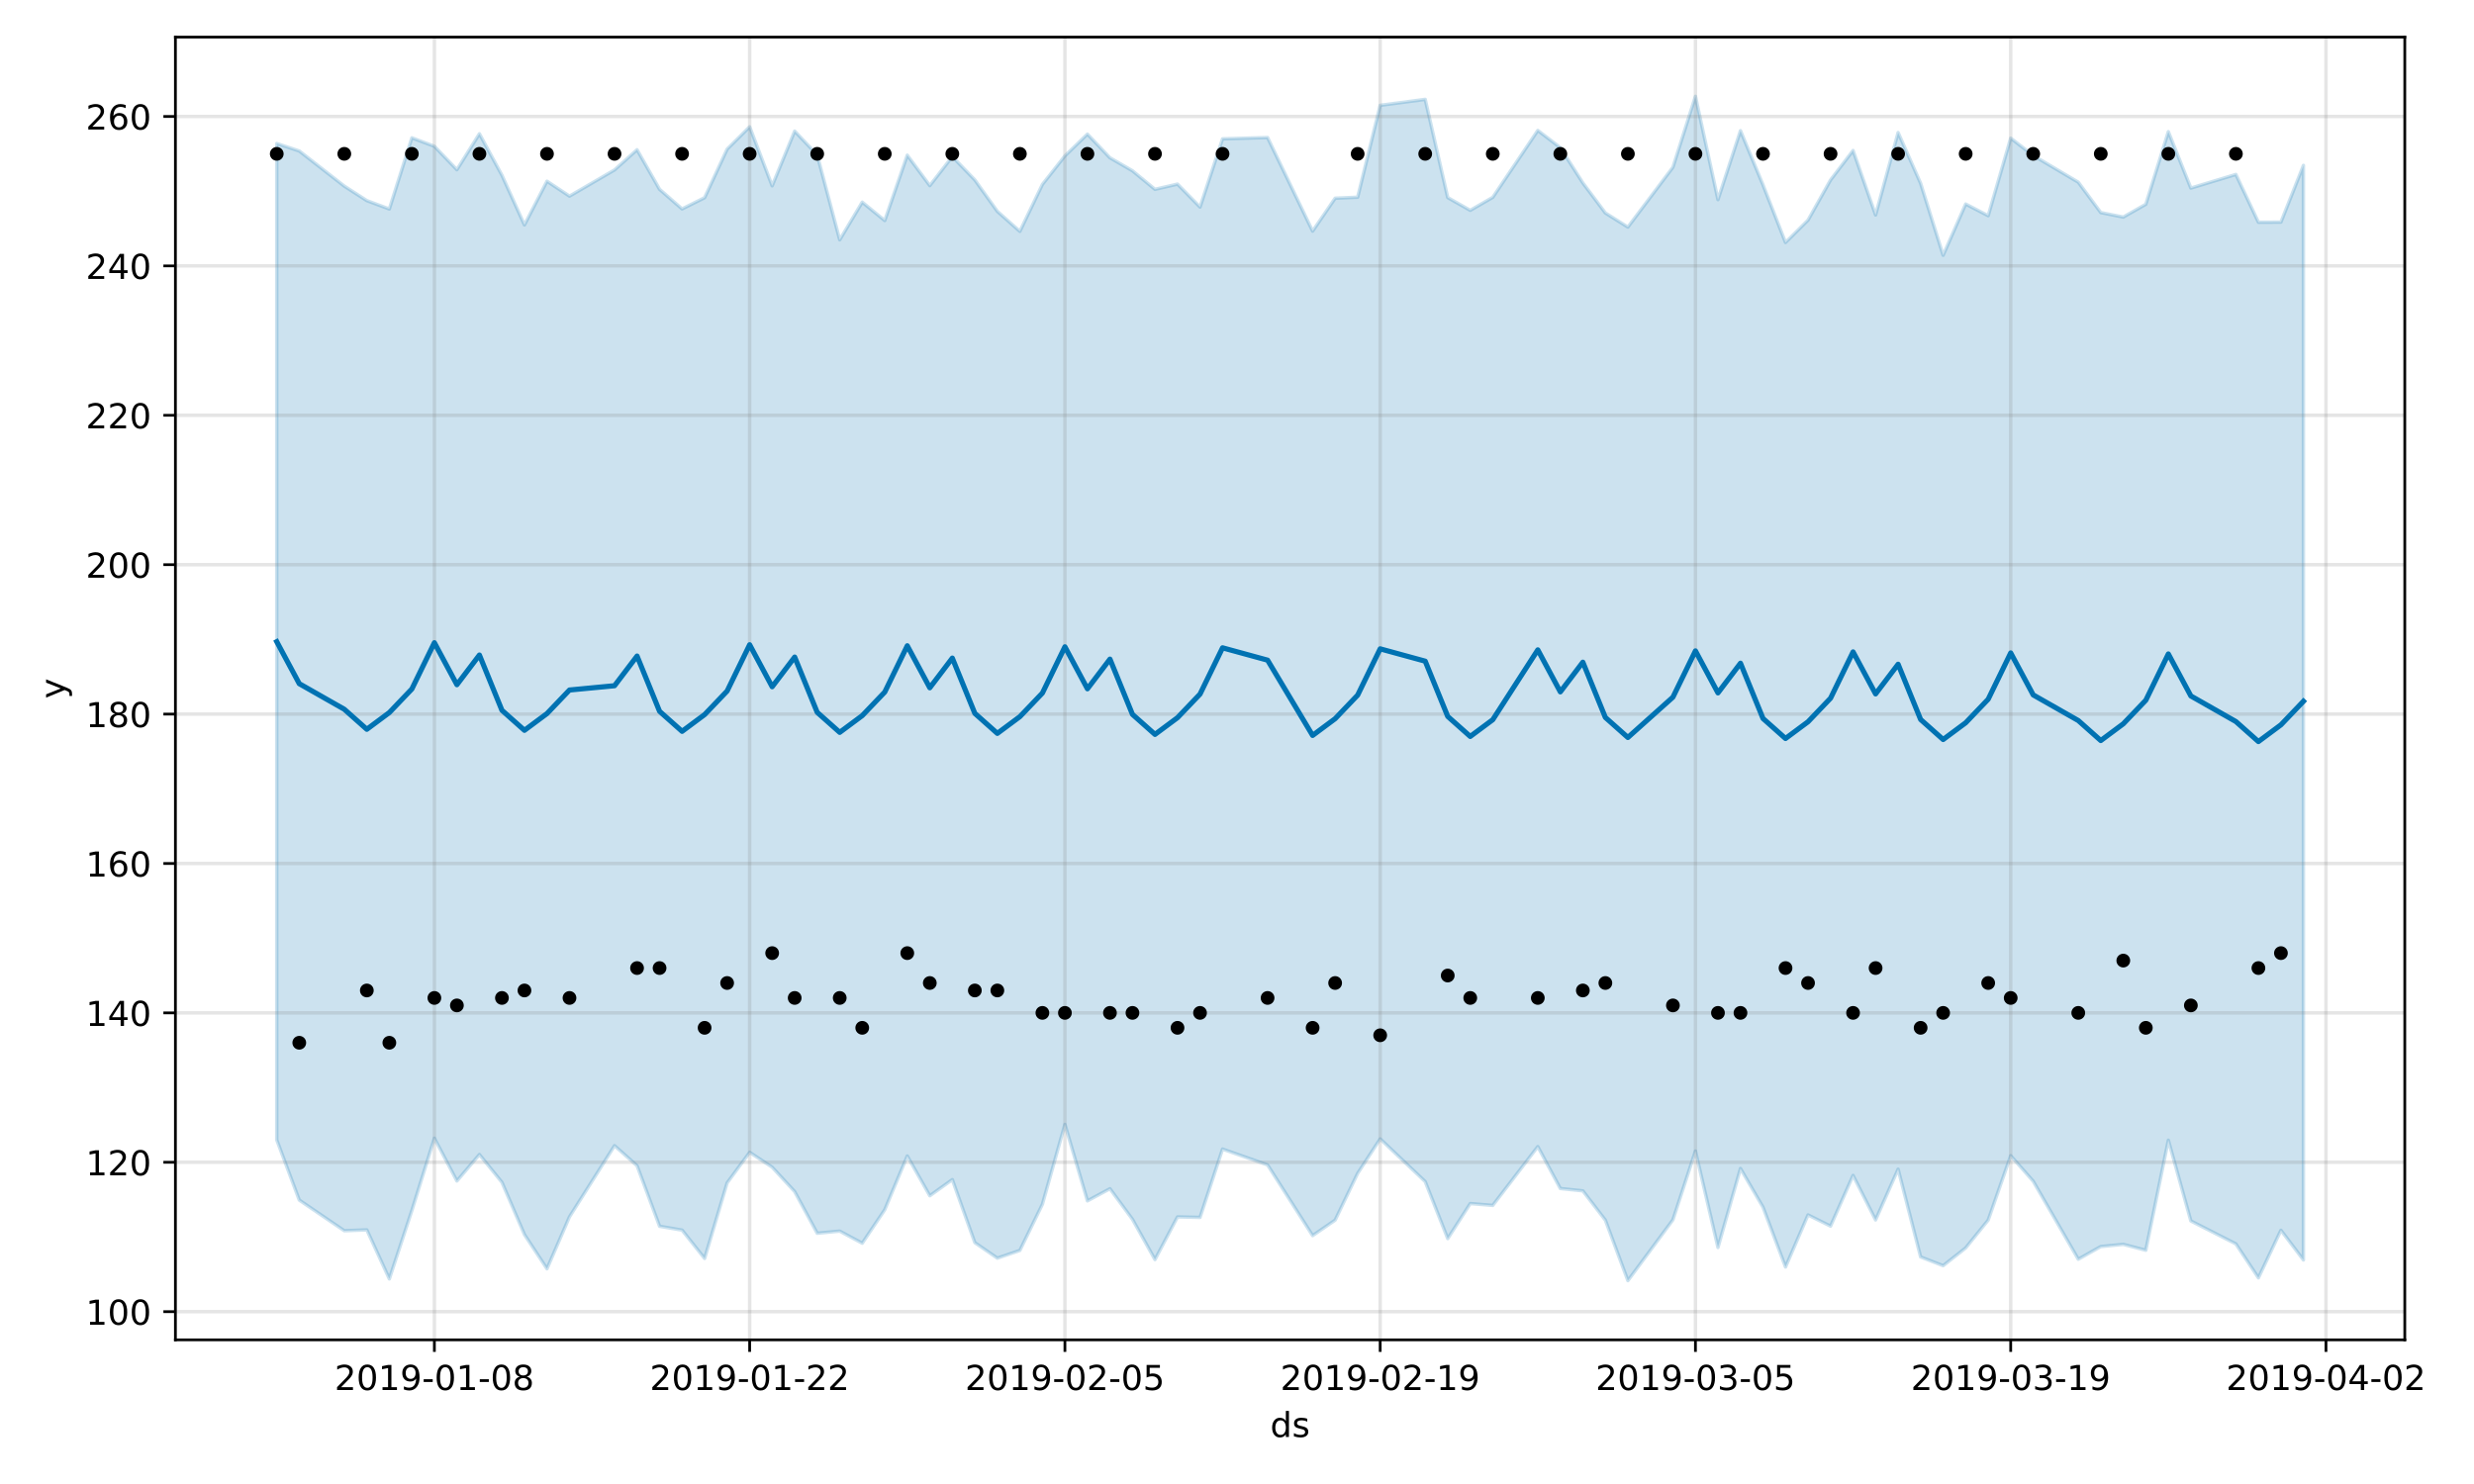 <?xml version="1.0" encoding="utf-8" standalone="no"?>
<!DOCTYPE svg PUBLIC "-//W3C//DTD SVG 1.1//EN"
  "http://www.w3.org/Graphics/SVG/1.1/DTD/svg11.dtd">
<!-- Created with matplotlib (https://matplotlib.org/) -->
<svg height="432pt" version="1.1" viewBox="0 0 720 432" width="720pt" xmlns="http://www.w3.org/2000/svg" xmlns:xlink="http://www.w3.org/1999/xlink">
 <defs>
  <style type="text/css">
*{stroke-linecap:butt;stroke-linejoin:round;}
  </style>
 </defs>
 <g id="figure_1">
  <g id="patch_1">
   <path d="M 0 432 
L 720 432 
L 720 0 
L 0 0 
z
" style="fill:#ffffff;"/>
  </g>
  <g id="axes_1">
   <g id="patch_2">
    <path d="M 51.05 390.04 
L 699.857 390.04 
L 699.857 10.8 
L 51.05 10.8 
z
" style="fill:#ffffff;"/>
   </g>
   <g id="PolyCollection_1">
    <defs>
     <path d="M 80.541 -390.226 
L 80.541 -100.176 
L 87.095 -82.65 
L 100.202 -73.726 
L 106.756 -73.969 
L 113.309 -59.702 
L 119.863 -79.601 
L 126.417 -100.666 
L 132.97 -88.209 
L 139.524 -95.913 
L 146.077 -87.827 
L 152.631 -72.612 
L 159.185 -62.65 
L 165.738 -77.779 
L 178.845 -98.484 
L 185.399 -92.656 
L 191.953 -75.027 
L 198.506 -73.905 
L 205.06 -65.654 
L 211.613 -87.647 
L 218.167 -96.552 
L 224.721 -92.221 
L 231.274 -85.118 
L 237.828 -72.993 
L 244.381 -73.616 
L 250.935 -70.09 
L 257.489 -79.84 
L 264.042 -95.488 
L 270.596 -83.905 
L 277.15 -88.608 
L 283.703 -70.26 
L 290.257 -65.748 
L 296.81 -67.997 
L 303.364 -81.426 
L 309.918 -104.689 
L 316.471 -82.424 
L 323.025 -85.955 
L 329.578 -77.052 
L 336.132 -65.321 
L 342.686 -77.75 
L 349.239 -77.603 
L 355.793 -97.498 
L 368.9 -92.885 
L 382.007 -72.304 
L 388.561 -76.81 
L 395.114 -90.425 
L 401.668 -100.463 
L 414.775 -88.027 
L 421.329 -71.435 
L 427.883 -81.639 
L 434.436 -81.102 
L 447.543 -98.22 
L 454.097 -86.016 
L 460.651 -85.337 
L 467.204 -76.812 
L 473.758 -59.198 
L 486.865 -76.905 
L 493.419 -96.946 
L 499.972 -68.848 
L 506.526 -91.846 
L 513.079 -80.583 
L 519.633 -63.165 
L 526.187 -78.325 
L 532.74 -75.063 
L 539.294 -89.824 
L 545.847 -76.868 
L 552.401 -91.652 
L 558.955 -66.094 
L 565.508 -63.551 
L 572.062 -68.718 
L 578.616 -76.824 
L 585.169 -95.574 
L 591.723 -88.132 
L 604.83 -65.436 
L 611.384 -69.126 
L 617.937 -69.76 
L 624.491 -68.047 
L 631.044 -100.084 
L 637.598 -76.576 
L 650.705 -69.899 
L 657.259 -60.013 
L 663.812 -73.865 
L 670.366 -65.217 
L 670.366 -383.86 
L 670.366 -383.86 
L 663.812 -367.337 
L 657.259 -367.303 
L 650.705 -381.225 
L 637.598 -377.253 
L 631.044 -393.67 
L 624.491 -372.537 
L 617.937 -368.817 
L 611.384 -370.121 
L 604.83 -378.967 
L 591.723 -386.732 
L 585.169 -391.783 
L 578.616 -369.209 
L 572.062 -372.604 
L 565.508 -357.692 
L 558.955 -378.634 
L 552.401 -393.415 
L 545.847 -369.418 
L 539.294 -388.191 
L 532.74 -379.604 
L 526.187 -367.925 
L 519.633 -361.41 
L 513.079 -378.184 
L 506.526 -393.958 
L 499.972 -373.88 
L 493.419 -403.962 
L 486.865 -383.316 
L 473.758 -365.895 
L 467.204 -370.006 
L 460.651 -378.752 
L 454.097 -389.033 
L 447.543 -394.027 
L 434.436 -374.556 
L 427.883 -370.773 
L 421.329 -374.488 
L 414.775 -403.075 
L 401.668 -401.344 
L 395.114 -374.592 
L 388.561 -374.302 
L 382.007 -364.717 
L 368.9 -391.965 
L 355.793 -391.584 
L 349.239 -371.726 
L 342.686 -378.411 
L 336.132 -376.893 
L 329.578 -382.288 
L 323.025 -386.067 
L 316.471 -392.959 
L 309.918 -386.623 
L 303.364 -378.311 
L 296.81 -364.652 
L 290.257 -370.48 
L 283.703 -379.632 
L 277.15 -386.411 
L 270.596 -377.968 
L 264.042 -386.83 
L 257.489 -367.802 
L 250.935 -373.155 
L 244.381 -362.189 
L 237.828 -386.905 
L 231.274 -393.837 
L 224.721 -377.909 
L 218.167 -395.096 
L 211.613 -388.581 
L 205.06 -374.448 
L 198.506 -371.184 
L 191.953 -376.895 
L 185.399 -388.418 
L 178.845 -382.538 
L 165.738 -374.911 
L 159.185 -379.251 
L 152.631 -366.525 
L 146.077 -380.996 
L 139.524 -393.063 
L 132.97 -382.597 
L 126.417 -389.418 
L 119.863 -391.881 
L 113.309 -371.162 
L 106.756 -373.603 
L 100.202 -377.827 
L 87.095 -388.051 
L 80.541 -390.226 
z
" id="m4adaa88163" style="stroke:#0072b2;stroke-opacity:0.2;"/>
    </defs>
    <g clip-path="url(#p7a911b8538)">
     <use style="fill:#0072b2;fill-opacity:0.2;stroke:#0072b2;stroke-opacity:0.2;" x="0" xlink:href="#m4adaa88163" y="432"/>
    </g>
   </g>
   <g id="matplotlib.axis_1">
    <g id="xtick_1">
     <g id="line2d_1">
      <path clip-path="url(#p7a911b8538)" d="M 126.417 390.04 
L 126.417 10.8 
" style="fill:none;stroke:#808080;stroke-linecap:square;stroke-opacity:0.2;"/>
     </g>
     <g id="line2d_2">
      <defs>
       <path d="M 0 0 
L 0 3.5 
" id="m7fe9663e9a" style="stroke:#000000;stroke-width:0.8;"/>
      </defs>
      <g>
       <use style="stroke:#000000;stroke-width:0.8;" x="126.417" xlink:href="#m7fe9663e9a" y="390.04"/>
      </g>
     </g>
     <g id="text_1">
      <!-- 2019-01-08 -->
      <defs>
       <path d="M 19.188 8.297 
L 53.609 8.297 
L 53.609 0 
L 7.328 0 
L 7.328 8.297 
Q 12.938 14.109 22.625 23.891 
Q 32.328 33.688 34.812 36.531 
Q 39.547 41.844 41.422 45.531 
Q 43.312 49.219 43.312 52.781 
Q 43.312 58.594 39.234 62.25 
Q 35.156 65.922 28.609 65.922 
Q 23.969 65.922 18.812 64.312 
Q 13.672 62.703 7.812 59.422 
L 7.812 69.391 
Q 13.766 71.781 18.938 73 
Q 24.125 74.219 28.422 74.219 
Q 39.75 74.219 46.484 68.547 
Q 53.219 62.891 53.219 53.422 
Q 53.219 48.922 51.531 44.891 
Q 49.859 40.875 45.406 35.406 
Q 44.188 33.984 37.641 27.219 
Q 31.109 20.453 19.188 8.297 
z
" id="DejaVuSans-50"/>
       <path d="M 31.781 66.406 
Q 24.172 66.406 20.328 58.906 
Q 16.5 51.422 16.5 36.375 
Q 16.5 21.391 20.328 13.891 
Q 24.172 6.391 31.781 6.391 
Q 39.453 6.391 43.281 13.891 
Q 47.125 21.391 47.125 36.375 
Q 47.125 51.422 43.281 58.906 
Q 39.453 66.406 31.781 66.406 
z
M 31.781 74.219 
Q 44.047 74.219 50.516 64.516 
Q 56.984 54.828 56.984 36.375 
Q 56.984 17.969 50.516 8.266 
Q 44.047 -1.422 31.781 -1.422 
Q 19.531 -1.422 13.062 8.266 
Q 6.594 17.969 6.594 36.375 
Q 6.594 54.828 13.062 64.516 
Q 19.531 74.219 31.781 74.219 
z
" id="DejaVuSans-48"/>
       <path d="M 12.406 8.297 
L 28.516 8.297 
L 28.516 63.922 
L 10.984 60.406 
L 10.984 69.391 
L 28.422 72.906 
L 38.281 72.906 
L 38.281 8.297 
L 54.391 8.297 
L 54.391 0 
L 12.406 0 
z
" id="DejaVuSans-49"/>
       <path d="M 10.984 1.516 
L 10.984 10.5 
Q 14.703 8.734 18.5 7.812 
Q 22.312 6.891 25.984 6.891 
Q 35.75 6.891 40.891 13.453 
Q 46.047 20.016 46.781 33.406 
Q 43.953 29.203 39.594 26.953 
Q 35.25 24.703 29.984 24.703 
Q 19.047 24.703 12.672 31.312 
Q 6.297 37.938 6.297 49.422 
Q 6.297 60.641 12.938 67.422 
Q 19.578 74.219 30.609 74.219 
Q 43.266 74.219 49.922 64.516 
Q 56.594 54.828 56.594 36.375 
Q 56.594 19.141 48.406 8.859 
Q 40.234 -1.422 26.422 -1.422 
Q 22.703 -1.422 18.891 -0.688 
Q 15.094 0.047 10.984 1.516 
z
M 30.609 32.422 
Q 37.25 32.422 41.125 36.953 
Q 45.016 41.5 45.016 49.422 
Q 45.016 57.281 41.125 61.844 
Q 37.25 66.406 30.609 66.406 
Q 23.969 66.406 20.094 61.844 
Q 16.219 57.281 16.219 49.422 
Q 16.219 41.5 20.094 36.953 
Q 23.969 32.422 30.609 32.422 
z
" id="DejaVuSans-57"/>
       <path d="M 4.891 31.391 
L 31.203 31.391 
L 31.203 23.391 
L 4.891 23.391 
z
" id="DejaVuSans-45"/>
       <path d="M 31.781 34.625 
Q 24.75 34.625 20.719 30.859 
Q 16.703 27.094 16.703 20.516 
Q 16.703 13.922 20.719 10.156 
Q 24.75 6.391 31.781 6.391 
Q 38.812 6.391 42.859 10.172 
Q 46.922 13.969 46.922 20.516 
Q 46.922 27.094 42.891 30.859 
Q 38.875 34.625 31.781 34.625 
z
M 21.922 38.812 
Q 15.578 40.375 12.031 44.719 
Q 8.5 49.078 8.5 55.328 
Q 8.5 64.062 14.719 69.141 
Q 20.953 74.219 31.781 74.219 
Q 42.672 74.219 48.875 69.141 
Q 55.078 64.062 55.078 55.328 
Q 55.078 49.078 51.531 44.719 
Q 48 40.375 41.703 38.812 
Q 48.828 37.156 52.797 32.312 
Q 56.781 27.484 56.781 20.516 
Q 56.781 9.906 50.312 4.234 
Q 43.844 -1.422 31.781 -1.422 
Q 19.734 -1.422 13.25 4.234 
Q 6.781 9.906 6.781 20.516 
Q 6.781 27.484 10.781 32.312 
Q 14.797 37.156 21.922 38.812 
z
M 18.312 54.391 
Q 18.312 48.734 21.844 45.562 
Q 25.391 42.391 31.781 42.391 
Q 38.141 42.391 41.719 45.562 
Q 45.312 48.734 45.312 54.391 
Q 45.312 60.062 41.719 63.234 
Q 38.141 66.406 31.781 66.406 
Q 25.391 66.406 21.844 63.234 
Q 18.312 60.062 18.312 54.391 
z
" id="DejaVuSans-56"/>
      </defs>
      <g transform="translate(97.359 404.638)scale(0.1 -0.1)">
       <use xlink:href="#DejaVuSans-50"/>
       <use x="63.623" xlink:href="#DejaVuSans-48"/>
       <use x="127.246" xlink:href="#DejaVuSans-49"/>
       <use x="190.869" xlink:href="#DejaVuSans-57"/>
       <use x="254.492" xlink:href="#DejaVuSans-45"/>
       <use x="290.576" xlink:href="#DejaVuSans-48"/>
       <use x="354.199" xlink:href="#DejaVuSans-49"/>
       <use x="417.822" xlink:href="#DejaVuSans-45"/>
       <use x="453.906" xlink:href="#DejaVuSans-48"/>
       <use x="517.529" xlink:href="#DejaVuSans-56"/>
      </g>
     </g>
    </g>
    <g id="xtick_2">
     <g id="line2d_3">
      <path clip-path="url(#p7a911b8538)" d="M 218.167 390.04 
L 218.167 10.8 
" style="fill:none;stroke:#808080;stroke-linecap:square;stroke-opacity:0.2;"/>
     </g>
     <g id="line2d_4">
      <g>
       <use style="stroke:#000000;stroke-width:0.8;" x="218.167" xlink:href="#m7fe9663e9a" y="390.04"/>
      </g>
     </g>
     <g id="text_2">
      <!-- 2019-01-22 -->
      <g transform="translate(189.109 404.638)scale(0.1 -0.1)">
       <use xlink:href="#DejaVuSans-50"/>
       <use x="63.623" xlink:href="#DejaVuSans-48"/>
       <use x="127.246" xlink:href="#DejaVuSans-49"/>
       <use x="190.869" xlink:href="#DejaVuSans-57"/>
       <use x="254.492" xlink:href="#DejaVuSans-45"/>
       <use x="290.576" xlink:href="#DejaVuSans-48"/>
       <use x="354.199" xlink:href="#DejaVuSans-49"/>
       <use x="417.822" xlink:href="#DejaVuSans-45"/>
       <use x="453.906" xlink:href="#DejaVuSans-50"/>
       <use x="517.529" xlink:href="#DejaVuSans-50"/>
      </g>
     </g>
    </g>
    <g id="xtick_3">
     <g id="line2d_5">
      <path clip-path="url(#p7a911b8538)" d="M 309.918 390.04 
L 309.918 10.8 
" style="fill:none;stroke:#808080;stroke-linecap:square;stroke-opacity:0.2;"/>
     </g>
     <g id="line2d_6">
      <g>
       <use style="stroke:#000000;stroke-width:0.8;" x="309.918" xlink:href="#m7fe9663e9a" y="390.04"/>
      </g>
     </g>
     <g id="text_3">
      <!-- 2019-02-05 -->
      <defs>
       <path d="M 10.797 72.906 
L 49.516 72.906 
L 49.516 64.594 
L 19.828 64.594 
L 19.828 46.734 
Q 21.969 47.469 24.109 47.828 
Q 26.266 48.188 28.422 48.188 
Q 40.625 48.188 47.75 41.5 
Q 54.891 34.812 54.891 23.391 
Q 54.891 11.625 47.562 5.094 
Q 40.234 -1.422 26.906 -1.422 
Q 22.312 -1.422 17.547 -0.641 
Q 12.797 0.141 7.719 1.703 
L 7.719 11.625 
Q 12.109 9.234 16.797 8.062 
Q 21.484 6.891 26.703 6.891 
Q 35.156 6.891 40.078 11.328 
Q 45.016 15.766 45.016 23.391 
Q 45.016 31 40.078 35.438 
Q 35.156 39.891 26.703 39.891 
Q 22.75 39.891 18.812 39.016 
Q 14.891 38.141 10.797 36.281 
z
" id="DejaVuSans-53"/>
      </defs>
      <g transform="translate(280.86 404.638)scale(0.1 -0.1)">
       <use xlink:href="#DejaVuSans-50"/>
       <use x="63.623" xlink:href="#DejaVuSans-48"/>
       <use x="127.246" xlink:href="#DejaVuSans-49"/>
       <use x="190.869" xlink:href="#DejaVuSans-57"/>
       <use x="254.492" xlink:href="#DejaVuSans-45"/>
       <use x="290.576" xlink:href="#DejaVuSans-48"/>
       <use x="354.199" xlink:href="#DejaVuSans-50"/>
       <use x="417.822" xlink:href="#DejaVuSans-45"/>
       <use x="453.906" xlink:href="#DejaVuSans-48"/>
       <use x="517.529" xlink:href="#DejaVuSans-53"/>
      </g>
     </g>
    </g>
    <g id="xtick_4">
     <g id="line2d_7">
      <path clip-path="url(#p7a911b8538)" d="M 401.668 390.04 
L 401.668 10.8 
" style="fill:none;stroke:#808080;stroke-linecap:square;stroke-opacity:0.2;"/>
     </g>
     <g id="line2d_8">
      <g>
       <use style="stroke:#000000;stroke-width:0.8;" x="401.668" xlink:href="#m7fe9663e9a" y="390.04"/>
      </g>
     </g>
     <g id="text_4">
      <!-- 2019-02-19 -->
      <g transform="translate(372.61 404.638)scale(0.1 -0.1)">
       <use xlink:href="#DejaVuSans-50"/>
       <use x="63.623" xlink:href="#DejaVuSans-48"/>
       <use x="127.246" xlink:href="#DejaVuSans-49"/>
       <use x="190.869" xlink:href="#DejaVuSans-57"/>
       <use x="254.492" xlink:href="#DejaVuSans-45"/>
       <use x="290.576" xlink:href="#DejaVuSans-48"/>
       <use x="354.199" xlink:href="#DejaVuSans-50"/>
       <use x="417.822" xlink:href="#DejaVuSans-45"/>
       <use x="453.906" xlink:href="#DejaVuSans-49"/>
       <use x="517.529" xlink:href="#DejaVuSans-57"/>
      </g>
     </g>
    </g>
    <g id="xtick_5">
     <g id="line2d_9">
      <path clip-path="url(#p7a911b8538)" d="M 493.419 390.04 
L 493.419 10.8 
" style="fill:none;stroke:#808080;stroke-linecap:square;stroke-opacity:0.2;"/>
     </g>
     <g id="line2d_10">
      <g>
       <use style="stroke:#000000;stroke-width:0.8;" x="493.419" xlink:href="#m7fe9663e9a" y="390.04"/>
      </g>
     </g>
     <g id="text_5">
      <!-- 2019-03-05 -->
      <defs>
       <path d="M 40.578 39.312 
Q 47.656 37.797 51.625 33 
Q 55.609 28.219 55.609 21.188 
Q 55.609 10.406 48.188 4.484 
Q 40.766 -1.422 27.094 -1.422 
Q 22.516 -1.422 17.656 -0.516 
Q 12.797 0.391 7.625 2.203 
L 7.625 11.719 
Q 11.719 9.328 16.594 8.109 
Q 21.484 6.891 26.812 6.891 
Q 36.078 6.891 40.938 10.547 
Q 45.797 14.203 45.797 21.188 
Q 45.797 27.641 41.281 31.266 
Q 36.766 34.906 28.719 34.906 
L 20.219 34.906 
L 20.219 43.016 
L 29.109 43.016 
Q 36.375 43.016 40.234 45.922 
Q 44.094 48.828 44.094 54.297 
Q 44.094 59.906 40.109 62.906 
Q 36.141 65.922 28.719 65.922 
Q 24.656 65.922 20.016 65.031 
Q 15.375 64.156 9.812 62.312 
L 9.812 71.094 
Q 15.438 72.656 20.344 73.438 
Q 25.25 74.219 29.594 74.219 
Q 40.828 74.219 47.359 69.109 
Q 53.906 64.016 53.906 55.328 
Q 53.906 49.266 50.438 45.094 
Q 46.969 40.922 40.578 39.312 
z
" id="DejaVuSans-51"/>
      </defs>
      <g transform="translate(464.361 404.638)scale(0.1 -0.1)">
       <use xlink:href="#DejaVuSans-50"/>
       <use x="63.623" xlink:href="#DejaVuSans-48"/>
       <use x="127.246" xlink:href="#DejaVuSans-49"/>
       <use x="190.869" xlink:href="#DejaVuSans-57"/>
       <use x="254.492" xlink:href="#DejaVuSans-45"/>
       <use x="290.576" xlink:href="#DejaVuSans-48"/>
       <use x="354.199" xlink:href="#DejaVuSans-51"/>
       <use x="417.822" xlink:href="#DejaVuSans-45"/>
       <use x="453.906" xlink:href="#DejaVuSans-48"/>
       <use x="517.529" xlink:href="#DejaVuSans-53"/>
      </g>
     </g>
    </g>
    <g id="xtick_6">
     <g id="line2d_11">
      <path clip-path="url(#p7a911b8538)" d="M 585.169 390.04 
L 585.169 10.8 
" style="fill:none;stroke:#808080;stroke-linecap:square;stroke-opacity:0.2;"/>
     </g>
     <g id="line2d_12">
      <g>
       <use style="stroke:#000000;stroke-width:0.8;" x="585.169" xlink:href="#m7fe9663e9a" y="390.04"/>
      </g>
     </g>
     <g id="text_6">
      <!-- 2019-03-19 -->
      <g transform="translate(556.111 404.638)scale(0.1 -0.1)">
       <use xlink:href="#DejaVuSans-50"/>
       <use x="63.623" xlink:href="#DejaVuSans-48"/>
       <use x="127.246" xlink:href="#DejaVuSans-49"/>
       <use x="190.869" xlink:href="#DejaVuSans-57"/>
       <use x="254.492" xlink:href="#DejaVuSans-45"/>
       <use x="290.576" xlink:href="#DejaVuSans-48"/>
       <use x="354.199" xlink:href="#DejaVuSans-51"/>
       <use x="417.822" xlink:href="#DejaVuSans-45"/>
       <use x="453.906" xlink:href="#DejaVuSans-49"/>
       <use x="517.529" xlink:href="#DejaVuSans-57"/>
      </g>
     </g>
    </g>
    <g id="xtick_7">
     <g id="line2d_13">
      <path clip-path="url(#p7a911b8538)" d="M 676.92 390.04 
L 676.92 10.8 
" style="fill:none;stroke:#808080;stroke-linecap:square;stroke-opacity:0.2;"/>
     </g>
     <g id="line2d_14">
      <g>
       <use style="stroke:#000000;stroke-width:0.8;" x="676.92" xlink:href="#m7fe9663e9a" y="390.04"/>
      </g>
     </g>
     <g id="text_7">
      <!-- 2019-04-02 -->
      <defs>
       <path d="M 37.797 64.312 
L 12.891 25.391 
L 37.797 25.391 
z
M 35.203 72.906 
L 47.609 72.906 
L 47.609 25.391 
L 58.016 25.391 
L 58.016 17.188 
L 47.609 17.188 
L 47.609 0 
L 37.797 0 
L 37.797 17.188 
L 4.891 17.188 
L 4.891 26.703 
z
" id="DejaVuSans-52"/>
      </defs>
      <g transform="translate(647.862 404.638)scale(0.1 -0.1)">
       <use xlink:href="#DejaVuSans-50"/>
       <use x="63.623" xlink:href="#DejaVuSans-48"/>
       <use x="127.246" xlink:href="#DejaVuSans-49"/>
       <use x="190.869" xlink:href="#DejaVuSans-57"/>
       <use x="254.492" xlink:href="#DejaVuSans-45"/>
       <use x="290.576" xlink:href="#DejaVuSans-48"/>
       <use x="354.199" xlink:href="#DejaVuSans-52"/>
       <use x="417.822" xlink:href="#DejaVuSans-45"/>
       <use x="453.906" xlink:href="#DejaVuSans-48"/>
       <use x="517.529" xlink:href="#DejaVuSans-50"/>
      </g>
     </g>
    </g>
    <g id="text_8">
     <!-- ds -->
     <defs>
      <path d="M 45.406 46.391 
L 45.406 75.984 
L 54.391 75.984 
L 54.391 0 
L 45.406 0 
L 45.406 8.203 
Q 42.578 3.328 38.25 0.953 
Q 33.938 -1.422 27.875 -1.422 
Q 17.969 -1.422 11.734 6.484 
Q 5.516 14.406 5.516 27.297 
Q 5.516 40.188 11.734 48.094 
Q 17.969 56 27.875 56 
Q 33.938 56 38.25 53.625 
Q 42.578 51.266 45.406 46.391 
z
M 14.797 27.297 
Q 14.797 17.391 18.875 11.75 
Q 22.953 6.109 30.078 6.109 
Q 37.203 6.109 41.297 11.75 
Q 45.406 17.391 45.406 27.297 
Q 45.406 37.203 41.297 42.844 
Q 37.203 48.484 30.078 48.484 
Q 22.953 48.484 18.875 42.844 
Q 14.797 37.203 14.797 27.297 
z
" id="DejaVuSans-100"/>
      <path d="M 44.281 53.078 
L 44.281 44.578 
Q 40.484 46.531 36.375 47.5 
Q 32.281 48.484 27.875 48.484 
Q 21.188 48.484 17.844 46.438 
Q 14.5 44.391 14.5 40.281 
Q 14.5 37.156 16.891 35.375 
Q 19.281 33.594 26.516 31.984 
L 29.594 31.297 
Q 39.156 29.25 43.188 25.516 
Q 47.219 21.781 47.219 15.094 
Q 47.219 7.469 41.188 3.016 
Q 35.156 -1.422 24.609 -1.422 
Q 20.219 -1.422 15.453 -0.562 
Q 10.688 0.297 5.422 2 
L 5.422 11.281 
Q 10.406 8.688 15.234 7.391 
Q 20.062 6.109 24.812 6.109 
Q 31.156 6.109 34.562 8.281 
Q 37.984 10.453 37.984 14.406 
Q 37.984 18.062 35.516 20.016 
Q 33.062 21.969 24.703 23.781 
L 21.578 24.516 
Q 13.234 26.266 9.516 29.906 
Q 5.812 33.547 5.812 39.891 
Q 5.812 47.609 11.281 51.797 
Q 16.75 56 26.812 56 
Q 31.781 56 36.172 55.266 
Q 40.578 54.547 44.281 53.078 
z
" id="DejaVuSans-115"/>
     </defs>
     <g transform="translate(369.675 418.317)scale(0.1 -0.1)">
      <use xlink:href="#DejaVuSans-100"/>
      <use x="63.477" xlink:href="#DejaVuSans-115"/>
     </g>
    </g>
   </g>
   <g id="matplotlib.axis_2">
    <g id="ytick_1">
     <g id="line2d_15">
      <path clip-path="url(#p7a911b8538)" d="M 51.05 381.835 
L 699.857 381.835 
" style="fill:none;stroke:#808080;stroke-linecap:square;stroke-opacity:0.2;"/>
     </g>
     <g id="line2d_16">
      <defs>
       <path d="M 0 0 
L -3.5 0 
" id="m50d1258d26" style="stroke:#000000;stroke-width:0.8;"/>
      </defs>
      <g>
       <use style="stroke:#000000;stroke-width:0.8;" x="51.05" xlink:href="#m50d1258d26" y="381.835"/>
      </g>
     </g>
     <g id="text_9">
      <!-- 100 -->
      <g transform="translate(24.962 385.634)scale(0.1 -0.1)">
       <use xlink:href="#DejaVuSans-49"/>
       <use x="63.623" xlink:href="#DejaVuSans-48"/>
       <use x="127.246" xlink:href="#DejaVuSans-48"/>
      </g>
     </g>
    </g>
    <g id="ytick_2">
     <g id="line2d_17">
      <path clip-path="url(#p7a911b8538)" d="M 51.05 338.345 
L 699.857 338.345 
" style="fill:none;stroke:#808080;stroke-linecap:square;stroke-opacity:0.2;"/>
     </g>
     <g id="line2d_18">
      <g>
       <use style="stroke:#000000;stroke-width:0.8;" x="51.05" xlink:href="#m50d1258d26" y="338.345"/>
      </g>
     </g>
     <g id="text_10">
      <!-- 120 -->
      <g transform="translate(24.962 342.144)scale(0.1 -0.1)">
       <use xlink:href="#DejaVuSans-49"/>
       <use x="63.623" xlink:href="#DejaVuSans-50"/>
       <use x="127.246" xlink:href="#DejaVuSans-48"/>
      </g>
     </g>
    </g>
    <g id="ytick_3">
     <g id="line2d_19">
      <path clip-path="url(#p7a911b8538)" d="M 51.05 294.854 
L 699.857 294.854 
" style="fill:none;stroke:#808080;stroke-linecap:square;stroke-opacity:0.2;"/>
     </g>
     <g id="line2d_20">
      <g>
       <use style="stroke:#000000;stroke-width:0.8;" x="51.05" xlink:href="#m50d1258d26" y="294.854"/>
      </g>
     </g>
     <g id="text_11">
      <!-- 140 -->
      <g transform="translate(24.962 298.653)scale(0.1 -0.1)">
       <use xlink:href="#DejaVuSans-49"/>
       <use x="63.623" xlink:href="#DejaVuSans-52"/>
       <use x="127.246" xlink:href="#DejaVuSans-48"/>
      </g>
     </g>
    </g>
    <g id="ytick_4">
     <g id="line2d_21">
      <path clip-path="url(#p7a911b8538)" d="M 51.05 251.364 
L 699.857 251.364 
" style="fill:none;stroke:#808080;stroke-linecap:square;stroke-opacity:0.2;"/>
     </g>
     <g id="line2d_22">
      <g>
       <use style="stroke:#000000;stroke-width:0.8;" x="51.05" xlink:href="#m50d1258d26" y="251.364"/>
      </g>
     </g>
     <g id="text_12">
      <!-- 160 -->
      <defs>
       <path d="M 33.016 40.375 
Q 26.375 40.375 22.484 35.828 
Q 18.609 31.297 18.609 23.391 
Q 18.609 15.531 22.484 10.953 
Q 26.375 6.391 33.016 6.391 
Q 39.656 6.391 43.531 10.953 
Q 47.406 15.531 47.406 23.391 
Q 47.406 31.297 43.531 35.828 
Q 39.656 40.375 33.016 40.375 
z
M 52.594 71.297 
L 52.594 62.312 
Q 48.875 64.062 45.094 64.984 
Q 41.312 65.922 37.594 65.922 
Q 27.828 65.922 22.672 59.328 
Q 17.531 52.734 16.797 39.406 
Q 19.672 43.656 24.016 45.922 
Q 28.375 48.188 33.594 48.188 
Q 44.578 48.188 50.953 41.516 
Q 57.328 34.859 57.328 23.391 
Q 57.328 12.156 50.688 5.359 
Q 44.047 -1.422 33.016 -1.422 
Q 20.359 -1.422 13.672 8.266 
Q 6.984 17.969 6.984 36.375 
Q 6.984 53.656 15.188 63.938 
Q 23.391 74.219 37.203 74.219 
Q 40.922 74.219 44.703 73.484 
Q 48.484 72.75 52.594 71.297 
z
" id="DejaVuSans-54"/>
      </defs>
      <g transform="translate(24.962 255.163)scale(0.1 -0.1)">
       <use xlink:href="#DejaVuSans-49"/>
       <use x="63.623" xlink:href="#DejaVuSans-54"/>
       <use x="127.246" xlink:href="#DejaVuSans-48"/>
      </g>
     </g>
    </g>
    <g id="ytick_5">
     <g id="line2d_23">
      <path clip-path="url(#p7a911b8538)" d="M 51.05 207.873 
L 699.857 207.873 
" style="fill:none;stroke:#808080;stroke-linecap:square;stroke-opacity:0.2;"/>
     </g>
     <g id="line2d_24">
      <g>
       <use style="stroke:#000000;stroke-width:0.8;" x="51.05" xlink:href="#m50d1258d26" y="207.873"/>
      </g>
     </g>
     <g id="text_13">
      <!-- 180 -->
      <g transform="translate(24.962 211.673)scale(0.1 -0.1)">
       <use xlink:href="#DejaVuSans-49"/>
       <use x="63.623" xlink:href="#DejaVuSans-56"/>
       <use x="127.246" xlink:href="#DejaVuSans-48"/>
      </g>
     </g>
    </g>
    <g id="ytick_6">
     <g id="line2d_25">
      <path clip-path="url(#p7a911b8538)" d="M 51.05 164.383 
L 699.857 164.383 
" style="fill:none;stroke:#808080;stroke-linecap:square;stroke-opacity:0.2;"/>
     </g>
     <g id="line2d_26">
      <g>
       <use style="stroke:#000000;stroke-width:0.8;" x="51.05" xlink:href="#m50d1258d26" y="164.383"/>
      </g>
     </g>
     <g id="text_14">
      <!-- 200 -->
      <g transform="translate(24.962 168.182)scale(0.1 -0.1)">
       <use xlink:href="#DejaVuSans-50"/>
       <use x="63.623" xlink:href="#DejaVuSans-48"/>
       <use x="127.246" xlink:href="#DejaVuSans-48"/>
      </g>
     </g>
    </g>
    <g id="ytick_7">
     <g id="line2d_27">
      <path clip-path="url(#p7a911b8538)" d="M 51.05 120.893 
L 699.857 120.893 
" style="fill:none;stroke:#808080;stroke-linecap:square;stroke-opacity:0.2;"/>
     </g>
     <g id="line2d_28">
      <g>
       <use style="stroke:#000000;stroke-width:0.8;" x="51.05" xlink:href="#m50d1258d26" y="120.893"/>
      </g>
     </g>
     <g id="text_15">
      <!-- 220 -->
      <g transform="translate(24.962 124.692)scale(0.1 -0.1)">
       <use xlink:href="#DejaVuSans-50"/>
       <use x="63.623" xlink:href="#DejaVuSans-50"/>
       <use x="127.246" xlink:href="#DejaVuSans-48"/>
      </g>
     </g>
    </g>
    <g id="ytick_8">
     <g id="line2d_29">
      <path clip-path="url(#p7a911b8538)" d="M 51.05 77.402 
L 699.857 77.402 
" style="fill:none;stroke:#808080;stroke-linecap:square;stroke-opacity:0.2;"/>
     </g>
     <g id="line2d_30">
      <g>
       <use style="stroke:#000000;stroke-width:0.8;" x="51.05" xlink:href="#m50d1258d26" y="77.402"/>
      </g>
     </g>
     <g id="text_16">
      <!-- 240 -->
      <g transform="translate(24.962 81.201)scale(0.1 -0.1)">
       <use xlink:href="#DejaVuSans-50"/>
       <use x="63.623" xlink:href="#DejaVuSans-52"/>
       <use x="127.246" xlink:href="#DejaVuSans-48"/>
      </g>
     </g>
    </g>
    <g id="ytick_9">
     <g id="line2d_31">
      <path clip-path="url(#p7a911b8538)" d="M 51.05 33.912 
L 699.857 33.912 
" style="fill:none;stroke:#808080;stroke-linecap:square;stroke-opacity:0.2;"/>
     </g>
     <g id="line2d_32">
      <g>
       <use style="stroke:#000000;stroke-width:0.8;" x="51.05" xlink:href="#m50d1258d26" y="33.912"/>
      </g>
     </g>
     <g id="text_17">
      <!-- 260 -->
      <g transform="translate(24.962 37.711)scale(0.1 -0.1)">
       <use xlink:href="#DejaVuSans-50"/>
       <use x="63.623" xlink:href="#DejaVuSans-54"/>
       <use x="127.246" xlink:href="#DejaVuSans-48"/>
      </g>
     </g>
    </g>
    <g id="text_18">
     <!-- y -->
     <defs>
      <path d="M 32.172 -5.078 
Q 28.375 -14.844 24.75 -17.812 
Q 21.141 -20.797 15.094 -20.797 
L 7.906 -20.797 
L 7.906 -13.281 
L 13.188 -13.281 
Q 16.891 -13.281 18.938 -11.516 
Q 21 -9.766 23.484 -3.219 
L 25.094 0.875 
L 2.984 54.688 
L 12.5 54.688 
L 29.594 11.922 
L 46.688 54.688 
L 56.203 54.688 
z
" id="DejaVuSans-121"/>
     </defs>
     <g transform="translate(18.883 203.379)rotate(-90)scale(0.1 -0.1)">
      <use xlink:href="#DejaVuSans-121"/>
     </g>
    </g>
   </g>
   <g id="line2d_33">
    <defs>
     <path d="M 0 1.5 
C 0.398 1.5 0.779 1.342 1.061 1.061 
C 1.342 0.779 1.5 0.398 1.5 0 
C 1.5 -0.398 1.342 -0.779 1.061 -1.061 
C 0.779 -1.342 0.398 -1.5 0 -1.5 
C -0.398 -1.5 -0.779 -1.342 -1.061 -1.061 
C -1.342 -0.779 -1.5 -0.398 -1.5 0 
C -1.5 0.398 -1.342 0.779 -1.061 1.061 
C -0.779 1.342 -0.398 1.5 0 1.5 
z
" id="mbb44e95051" style="stroke:#000000;"/>
    </defs>
    <g clip-path="url(#p7a911b8538)">
     <use style="stroke:#000000;" x="80.541" xlink:href="#mbb44e95051" y="44.784"/>
     <use style="stroke:#000000;" x="87.095" xlink:href="#mbb44e95051" y="303.552"/>
     <use style="stroke:#000000;" x="100.202" xlink:href="#mbb44e95051" y="44.784"/>
     <use style="stroke:#000000;" x="106.756" xlink:href="#mbb44e95051" y="288.331"/>
     <use style="stroke:#000000;" x="113.309" xlink:href="#mbb44e95051" y="303.552"/>
     <use style="stroke:#000000;" x="119.863" xlink:href="#mbb44e95051" y="44.784"/>
     <use style="stroke:#000000;" x="126.417" xlink:href="#mbb44e95051" y="290.505"/>
     <use style="stroke:#000000;" x="132.97" xlink:href="#mbb44e95051" y="292.68"/>
     <use style="stroke:#000000;" x="139.524" xlink:href="#mbb44e95051" y="44.784"/>
     <use style="stroke:#000000;" x="146.077" xlink:href="#mbb44e95051" y="290.505"/>
     <use style="stroke:#000000;" x="152.631" xlink:href="#mbb44e95051" y="288.331"/>
     <use style="stroke:#000000;" x="159.185" xlink:href="#mbb44e95051" y="44.784"/>
     <use style="stroke:#000000;" x="165.738" xlink:href="#mbb44e95051" y="290.505"/>
     <use style="stroke:#000000;" x="178.845" xlink:href="#mbb44e95051" y="44.784"/>
     <use style="stroke:#000000;" x="185.399" xlink:href="#mbb44e95051" y="281.807"/>
     <use style="stroke:#000000;" x="191.953" xlink:href="#mbb44e95051" y="281.807"/>
     <use style="stroke:#000000;" x="198.506" xlink:href="#mbb44e95051" y="44.784"/>
     <use style="stroke:#000000;" x="205.06" xlink:href="#mbb44e95051" y="299.203"/>
     <use style="stroke:#000000;" x="211.613" xlink:href="#mbb44e95051" y="286.156"/>
     <use style="stroke:#000000;" x="218.167" xlink:href="#mbb44e95051" y="44.784"/>
     <use style="stroke:#000000;" x="224.721" xlink:href="#mbb44e95051" y="277.458"/>
     <use style="stroke:#000000;" x="231.274" xlink:href="#mbb44e95051" y="290.505"/>
     <use style="stroke:#000000;" x="237.828" xlink:href="#mbb44e95051" y="44.784"/>
     <use style="stroke:#000000;" x="244.381" xlink:href="#mbb44e95051" y="290.505"/>
     <use style="stroke:#000000;" x="250.935" xlink:href="#mbb44e95051" y="299.203"/>
     <use style="stroke:#000000;" x="257.489" xlink:href="#mbb44e95051" y="44.784"/>
     <use style="stroke:#000000;" x="264.042" xlink:href="#mbb44e95051" y="277.458"/>
     <use style="stroke:#000000;" x="270.596" xlink:href="#mbb44e95051" y="286.156"/>
     <use style="stroke:#000000;" x="277.15" xlink:href="#mbb44e95051" y="44.784"/>
     <use style="stroke:#000000;" x="283.703" xlink:href="#mbb44e95051" y="288.331"/>
     <use style="stroke:#000000;" x="290.257" xlink:href="#mbb44e95051" y="288.331"/>
     <use style="stroke:#000000;" x="296.81" xlink:href="#mbb44e95051" y="44.784"/>
     <use style="stroke:#000000;" x="303.364" xlink:href="#mbb44e95051" y="294.854"/>
     <use style="stroke:#000000;" x="309.918" xlink:href="#mbb44e95051" y="294.854"/>
     <use style="stroke:#000000;" x="316.471" xlink:href="#mbb44e95051" y="44.784"/>
     <use style="stroke:#000000;" x="323.025" xlink:href="#mbb44e95051" y="294.854"/>
     <use style="stroke:#000000;" x="329.578" xlink:href="#mbb44e95051" y="294.854"/>
     <use style="stroke:#000000;" x="336.132" xlink:href="#mbb44e95051" y="44.784"/>
     <use style="stroke:#000000;" x="342.686" xlink:href="#mbb44e95051" y="299.203"/>
     <use style="stroke:#000000;" x="349.239" xlink:href="#mbb44e95051" y="294.854"/>
     <use style="stroke:#000000;" x="355.793" xlink:href="#mbb44e95051" y="44.784"/>
     <use style="stroke:#000000;" x="368.9" xlink:href="#mbb44e95051" y="290.505"/>
     <use style="stroke:#000000;" x="382.007" xlink:href="#mbb44e95051" y="299.203"/>
     <use style="stroke:#000000;" x="388.561" xlink:href="#mbb44e95051" y="286.156"/>
     <use style="stroke:#000000;" x="395.114" xlink:href="#mbb44e95051" y="44.784"/>
     <use style="stroke:#000000;" x="401.668" xlink:href="#mbb44e95051" y="301.378"/>
     <use style="stroke:#000000;" x="414.775" xlink:href="#mbb44e95051" y="44.784"/>
     <use style="stroke:#000000;" x="421.329" xlink:href="#mbb44e95051" y="283.982"/>
     <use style="stroke:#000000;" x="427.883" xlink:href="#mbb44e95051" y="290.505"/>
     <use style="stroke:#000000;" x="434.436" xlink:href="#mbb44e95051" y="44.784"/>
     <use style="stroke:#000000;" x="447.543" xlink:href="#mbb44e95051" y="290.505"/>
     <use style="stroke:#000000;" x="454.097" xlink:href="#mbb44e95051" y="44.784"/>
     <use style="stroke:#000000;" x="460.651" xlink:href="#mbb44e95051" y="288.331"/>
     <use style="stroke:#000000;" x="467.204" xlink:href="#mbb44e95051" y="286.156"/>
     <use style="stroke:#000000;" x="473.758" xlink:href="#mbb44e95051" y="44.784"/>
     <use style="stroke:#000000;" x="486.865" xlink:href="#mbb44e95051" y="292.68"/>
     <use style="stroke:#000000;" x="493.419" xlink:href="#mbb44e95051" y="44.784"/>
     <use style="stroke:#000000;" x="499.972" xlink:href="#mbb44e95051" y="294.854"/>
     <use style="stroke:#000000;" x="506.526" xlink:href="#mbb44e95051" y="294.854"/>
     <use style="stroke:#000000;" x="513.079" xlink:href="#mbb44e95051" y="44.784"/>
     <use style="stroke:#000000;" x="519.633" xlink:href="#mbb44e95051" y="281.807"/>
     <use style="stroke:#000000;" x="526.187" xlink:href="#mbb44e95051" y="286.156"/>
     <use style="stroke:#000000;" x="532.74" xlink:href="#mbb44e95051" y="44.784"/>
     <use style="stroke:#000000;" x="539.294" xlink:href="#mbb44e95051" y="294.854"/>
     <use style="stroke:#000000;" x="545.847" xlink:href="#mbb44e95051" y="281.807"/>
     <use style="stroke:#000000;" x="552.401" xlink:href="#mbb44e95051" y="44.784"/>
     <use style="stroke:#000000;" x="558.955" xlink:href="#mbb44e95051" y="299.203"/>
     <use style="stroke:#000000;" x="565.508" xlink:href="#mbb44e95051" y="294.854"/>
     <use style="stroke:#000000;" x="572.062" xlink:href="#mbb44e95051" y="44.784"/>
     <use style="stroke:#000000;" x="578.616" xlink:href="#mbb44e95051" y="286.156"/>
     <use style="stroke:#000000;" x="585.169" xlink:href="#mbb44e95051" y="290.505"/>
     <use style="stroke:#000000;" x="591.723" xlink:href="#mbb44e95051" y="44.784"/>
     <use style="stroke:#000000;" x="604.83" xlink:href="#mbb44e95051" y="294.854"/>
     <use style="stroke:#000000;" x="611.384" xlink:href="#mbb44e95051" y="44.784"/>
     <use style="stroke:#000000;" x="617.937" xlink:href="#mbb44e95051" y="279.633"/>
     <use style="stroke:#000000;" x="624.491" xlink:href="#mbb44e95051" y="299.203"/>
     <use style="stroke:#000000;" x="631.044" xlink:href="#mbb44e95051" y="44.784"/>
     <use style="stroke:#000000;" x="637.598" xlink:href="#mbb44e95051" y="292.68"/>
     <use style="stroke:#000000;" x="650.705" xlink:href="#mbb44e95051" y="44.784"/>
     <use style="stroke:#000000;" x="657.259" xlink:href="#mbb44e95051" y="281.807"/>
     <use style="stroke:#000000;" x="663.812" xlink:href="#mbb44e95051" y="277.458"/>
    </g>
   </g>
   <g id="line2d_34">
    <path clip-path="url(#p7a911b8538)" d="M 80.541 186.797 
L 87.095 199.022 
L 100.202 206.473 
L 106.756 212.3 
L 113.309 207.428 
L 119.863 200.567 
L 126.417 187.095 
L 132.97 199.32 
L 139.524 190.684 
L 146.077 206.771 
L 152.631 212.598 
L 159.185 207.726 
L 165.738 200.865 
L 178.845 199.617 
L 185.399 190.982 
L 191.953 207.069 
L 198.506 212.896 
L 205.06 208.024 
L 211.613 201.163 
L 218.167 187.691 
L 224.721 199.915 
L 231.274 191.279 
L 237.828 207.367 
L 244.381 213.194 
L 250.935 208.322 
L 257.489 201.461 
L 264.042 187.988 
L 270.596 200.213 
L 277.15 191.577 
L 283.703 207.664 
L 290.257 213.491 
L 296.81 208.62 
L 303.364 201.759 
L 309.918 188.286 
L 316.471 200.511 
L 323.025 191.875 
L 329.578 207.962 
L 336.132 213.789 
L 342.686 208.917 
L 349.239 202.057 
L 355.793 188.584 
L 368.9 192.173 
L 382.007 214.087 
L 388.561 209.215 
L 395.114 202.354 
L 401.668 188.882 
L 414.775 192.471 
L 421.329 208.558 
L 427.883 214.385 
L 434.436 209.513 
L 447.543 189.18 
L 454.097 201.404 
L 460.651 192.769 
L 467.204 208.856 
L 473.758 214.683 
L 486.865 202.95 
L 493.419 189.478 
L 499.972 201.702 
L 506.526 193.066 
L 513.079 209.153 
L 519.633 214.98 
L 526.187 210.109 
L 532.74 203.248 
L 539.294 189.775 
L 545.847 202 
L 552.401 193.364 
L 558.955 209.451 
L 565.508 215.278 
L 572.062 210.407 
L 578.616 203.546 
L 585.169 190.073 
L 591.723 202.298 
L 604.83 209.749 
L 611.384 215.576 
L 617.937 210.704 
L 624.491 203.843 
L 631.044 190.371 
L 637.598 202.596 
L 650.705 210.047 
L 657.259 215.874 
L 663.812 211.002 
L 670.366 204.141 
" style="fill:none;stroke:#0072b2;stroke-linecap:square;stroke-width:1.5;"/>
   </g>
   <g id="patch_3">
    <path d="M 51.05 390.04 
L 51.05 10.8 
" style="fill:none;stroke:#000000;stroke-linecap:square;stroke-linejoin:miter;stroke-width:0.8;"/>
   </g>
   <g id="patch_4">
    <path d="M 699.857 390.04 
L 699.857 10.8 
" style="fill:none;stroke:#000000;stroke-linecap:square;stroke-linejoin:miter;stroke-width:0.8;"/>
   </g>
   <g id="patch_5">
    <path d="M 51.05 390.04 
L 699.857 390.04 
" style="fill:none;stroke:#000000;stroke-linecap:square;stroke-linejoin:miter;stroke-width:0.8;"/>
   </g>
   <g id="patch_6">
    <path d="M 51.05 10.8 
L 699.857 10.8 
" style="fill:none;stroke:#000000;stroke-linecap:square;stroke-linejoin:miter;stroke-width:0.8;"/>
   </g>
  </g>
 </g>
 <defs>
  <clipPath id="p7a911b8538">
   <rect height="379.24" width="648.807" x="51.05" y="10.8"/>
  </clipPath>
 </defs>
</svg>
